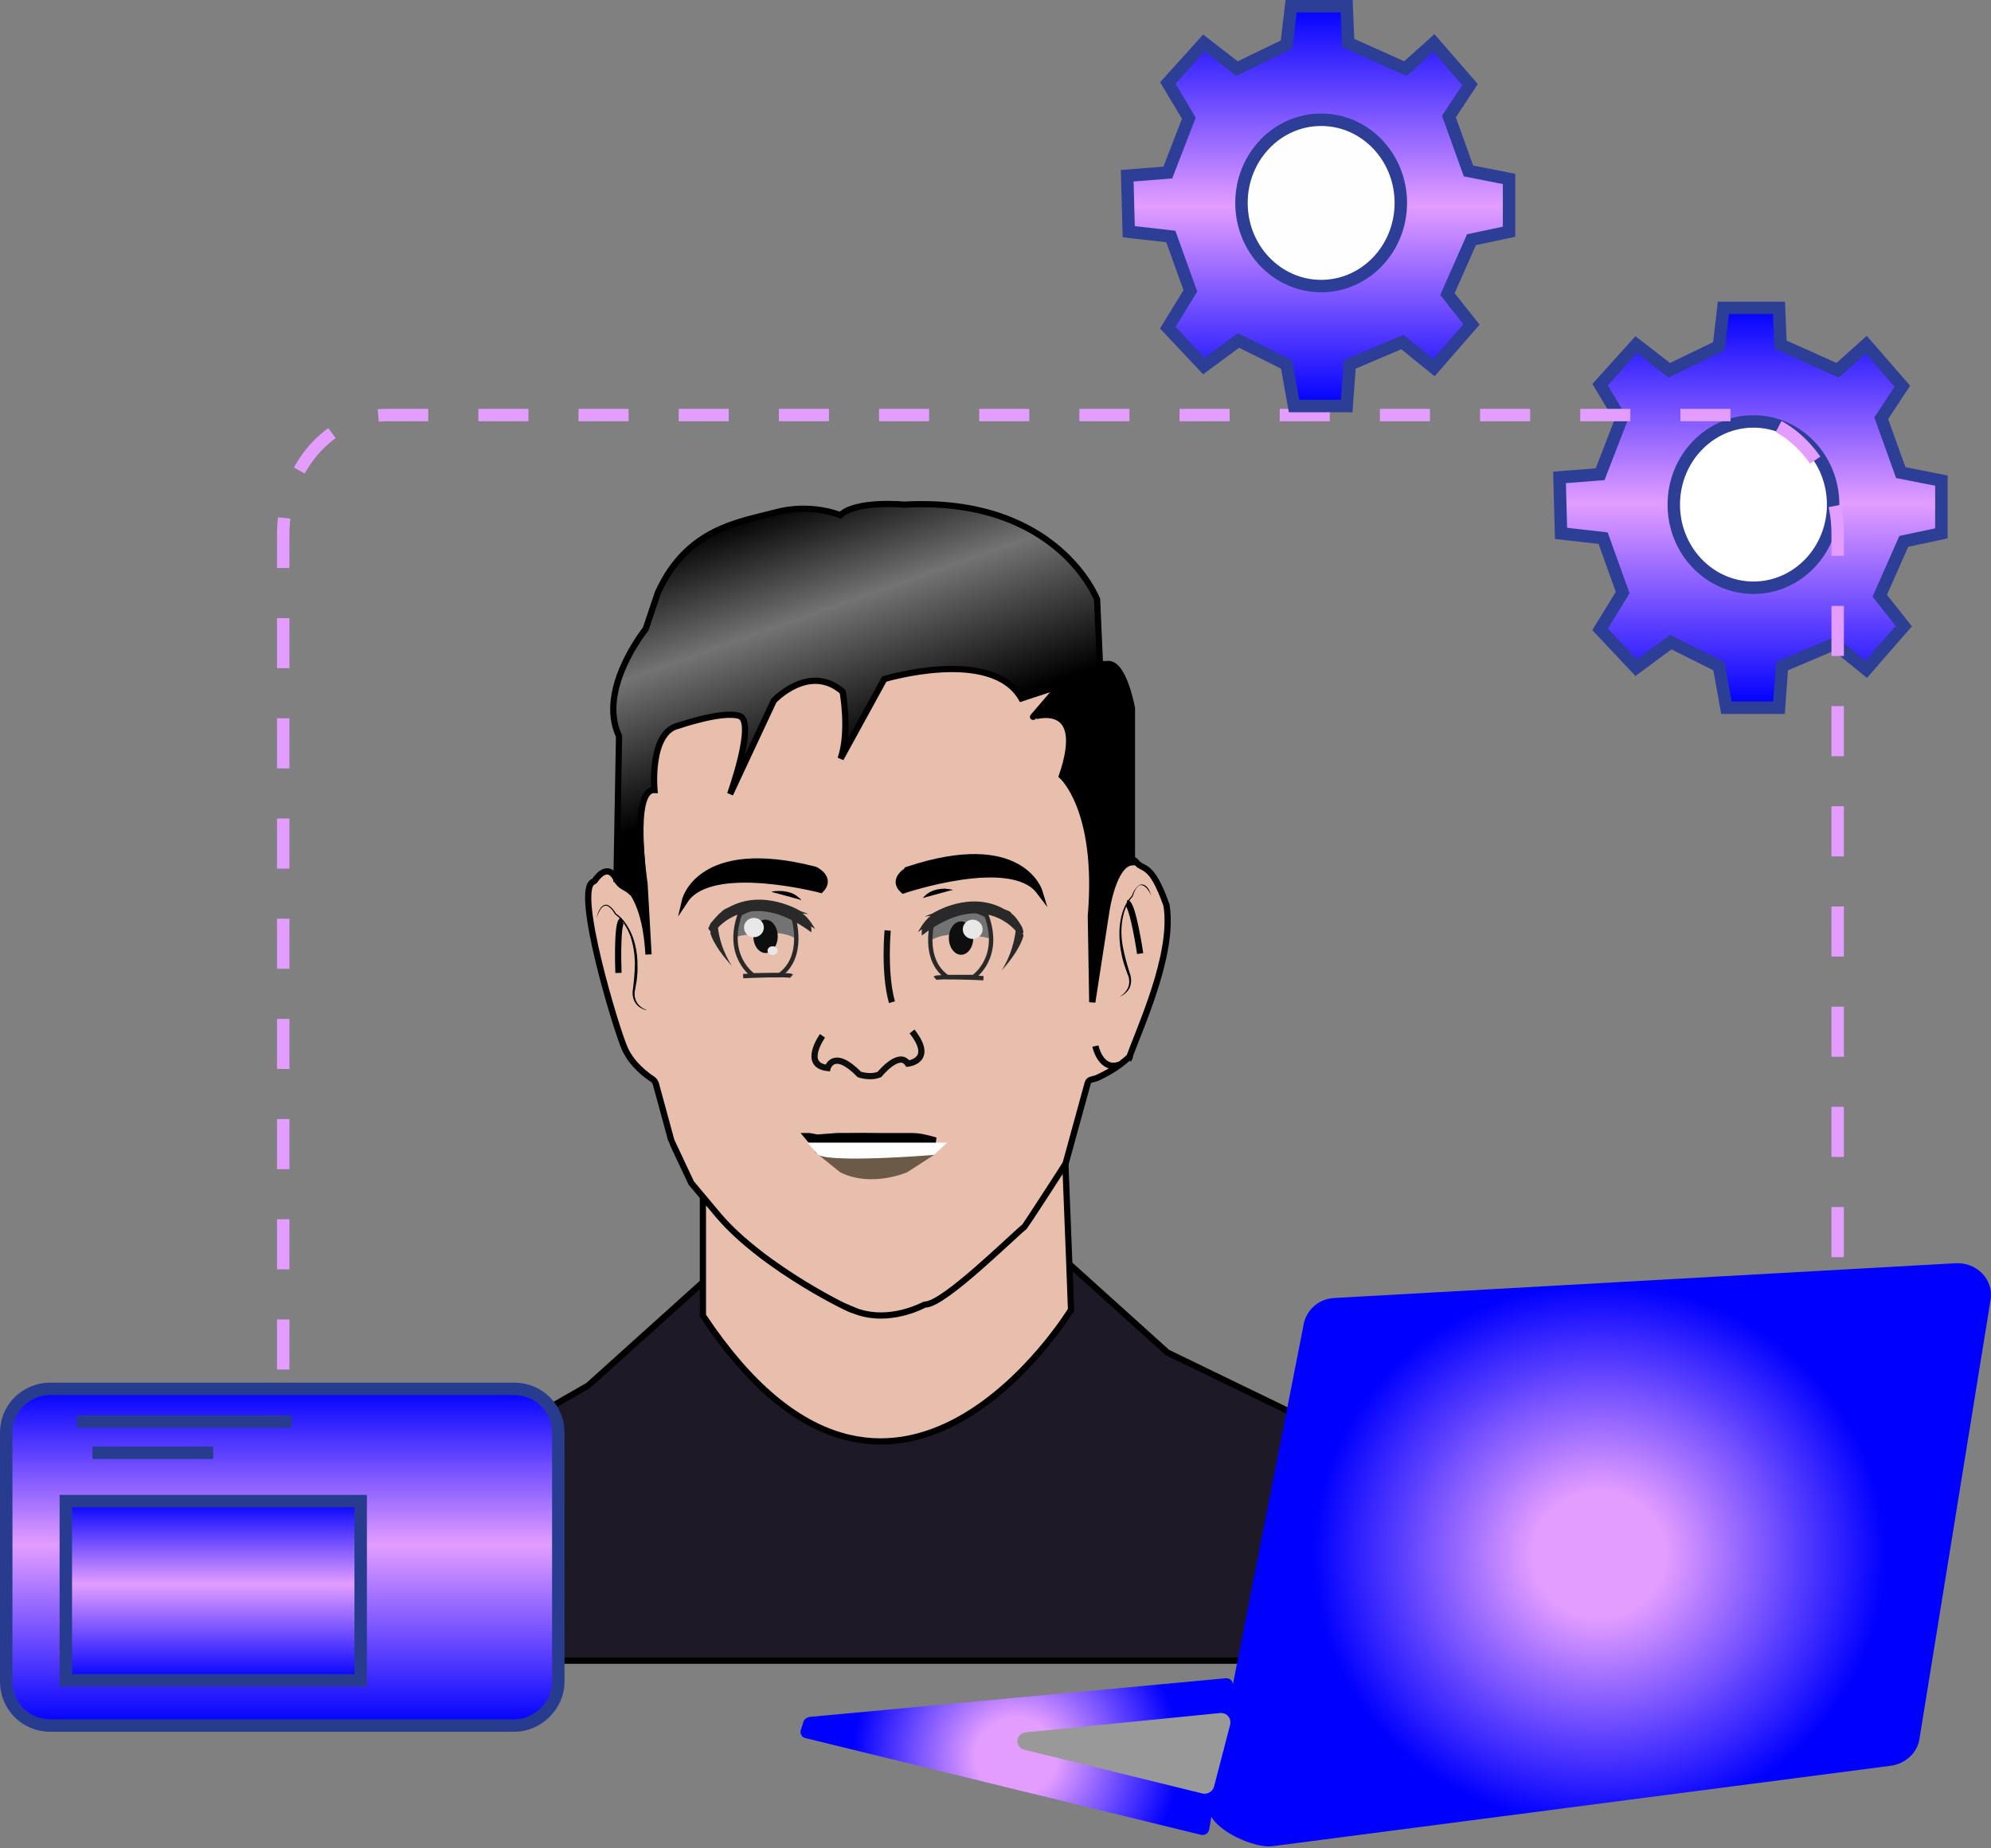 <svg width="320" height="297" viewBox="0 0 320 297" fill="none" xmlns="http://www.w3.org/2000/svg">
<rect x="0" y="0" width="320" height="297" fill="#808080" stroke="none"/>
<path d="M276.265 107.037L277.473 113.719L285.929 113.719L286.413 107.037L294.869 103.44L299.944 107.551L305.984 100.613L302.118 95.731L305.984 86.994L312.025 85.709L312.025 77.229L305.501 75.944L302.36 67.207L305.742 62.068L299.944 55.386L295.353 59.498L286.171 55.386L285.929 49.476L276.989 49.476L276.265 55.644L268.291 59.498L262.975 55.386L257.176 61.811L260.559 67.464L257.176 76.201L250.653 76.715L250.894 85.709L257.66 86.48L260.801 95.217L257.176 101.127L262.975 107.294L268.533 103.183L276.265 107.037Z" fill="url(#paint0_linear_1_66)" stroke="#2C3E95" stroke-width="2" stroke-miterlimit="10"/>
<path d="M281.822 94.446C288.894 94.446 294.628 88.463 294.628 81.084C294.628 73.704 288.894 67.721 281.822 67.721C274.749 67.721 269.016 73.704 269.016 81.084C269.016 88.463 274.749 94.446 281.822 94.446Z" fill="white" stroke="#2C3E95" stroke-width="2" stroke-miterlimit="10"/>
<path d="M62.046 266.145L278.832 266.145C287.881 266.145 295.356 257.513 295.356 247.063L295.356 85.779C295.356 75.33 287.881 66.698 278.832 66.698L62.046 66.698C52.997 66.698 45.522 75.33 45.522 85.779L45.522 247.063C45.522 257.513 52.997 266.145 62.046 266.145Z" stroke="#E39DFF" stroke-width="2" stroke-linejoin="round" stroke-dasharray="8.05 8.05"/>
<path d="M187.624 217.334L171.865 203.132L113.02 206L94.529 222.648L62.647 240.895L55.132 244.422V266.854H240.365L231.575 238.638L187.624 217.334Z" fill="#1E1926" stroke="black" stroke-miterlimit="10"/>
<path d="M171.227 186.954L171.865 203.132L172.138 210.468C172.138 210.468 143.536 257.449 112.975 211.408V192.409L171.227 186.954Z" fill="#E8BEAC" stroke="black" stroke-miterlimit="10"/>
<path d="M174.825 174.022L171.273 186.954C171.182 187.189 164.851 196.924 164.669 197.112C162.528 198.852 151.916 209.386 148.819 209.621C148.682 209.621 148.5 209.668 148.363 209.763C147.225 210.327 142.078 212.631 137.114 210.515C137.478 210.938 122.812 203.931 115.48 195.325L111.107 190.105C111.062 190.011 107.873 183.286 107.873 183.192L105.414 174.163C105.323 173.88 105.141 173.598 104.867 173.41C103.911 172.799 101.543 171.059 100.404 168.472C98.992 165.274 92.297 143.077 95.303 141.714C95.485 141.62 95.622 141.525 95.713 141.337C96.259 140.585 97.808 138.845 99.038 141.243C99.766 142.607 100.541 142.466 101.36 143.265C102.18 144.065 103.501 143.407 103.41 142.231L101.634 116.883C101.588 116.272 101.953 115.754 102.499 115.566L149.548 100.564C149.775 100.47 150.049 100.47 150.276 100.564L173.641 107.901C174.142 108.042 174.461 108.512 174.507 109.029L176.511 137.575C176.602 139.08 178.742 139.174 178.97 137.669C179.152 136.446 180.701 136.164 181.247 137.199L181.612 137.857C181.839 138.234 182.386 138.139 182.614 138.516C183.707 139.974 184.982 138.375 187.487 145.476C188.762 153.47 183.069 165.368 181.338 170.353C182.158 168.707 181.111 171.012 176.419 173.175C175.736 173.504 175.008 173.363 174.825 174.022Z" fill="#E8BEAC" stroke="black" stroke-miterlimit="10"/>
<path d="M170.681 124.69C170.681 124.69 176.784 130.004 175.326 147.216L175.554 161.042L177.831 146.322C177.831 146.322 178.924 138.751 181.93 138.563V113.826C181.93 113.826 180.564 106.067 177.786 106.725L176.784 106.678L176.328 96.332C176.328 96.332 169.997 79.731 145.312 81.095C145.312 81.095 137.615 80.343 135.064 82.788C135.064 82.788 130.327 80.766 124.543 82.365C118.713 83.917 110.424 84.904 105.733 95.25L103.774 101.082C103.774 101.082 95.941 110.769 99.493 118.294L99.083 141.29C99.083 141.29 103.592 142.09 104.23 153.376L103.592 142.043C103.592 142.043 101.315 126.806 105.186 126.947C105.186 126.947 104.321 117.635 109.058 116.601C109.058 116.601 116.163 114.155 118.85 115.049C121.537 115.942 117.347 127.605 117.347 127.605L124.361 112.603C124.361 112.603 130.054 106.49 135.428 111.146C135.428 111.146 136.613 117.494 135.11 121.915L142.124 109.123C142.124 109.123 159.34 103.903 164.168 112.227L170.316 110.205L166.035 115.19C165.944 115.237 174.962 112.133 170.681 124.69Z" fill="url(#paint1_linear_1_66)" stroke="black" stroke-miterlimit="10"/>
<path d="M131.921 142.983C131.921 142.983 114.295 138.328 110.105 144.676C110.105 144.676 112.382 134.989 130.919 139.738C130.919 139.691 133.789 141.055 131.921 142.983Z" fill="black" stroke="black" stroke-miterlimit="10"/>
<path d="M118.212 150.555C118.212 150.555 124.953 148.815 127.959 150.884L127.64 146.934C127.64 146.934 122.175 145.006 119.032 146.275C119.078 146.275 117.848 149.896 118.212 150.555Z" fill="#737373"/>
<path d="M145.175 143.077C145.175 143.077 162.483 137.199 167.037 143.218C167.037 143.218 164.122 133.719 145.949 139.738C145.949 139.785 143.171 141.29 145.175 143.077Z" fill="black" stroke="black" stroke-miterlimit="10"/>
<path d="M121.036 156.715C121.036 156.715 116.481 153.658 118.941 146.839C118.941 146.839 123.587 143.924 127.549 147.545C127.549 147.545 129.462 153.8 125.272 156.715H121.036Z" stroke="#292929" stroke-width="0.7" stroke-miterlimit="10"/>
<path d="M119.442 156.856C119.442 156.856 126.82 156.48 127.23 156.856" stroke="#292929" stroke-width="0.7" stroke-miterlimit="10"/>
<path d="M123.04 153.141C124.122 153.141 124.999 151.941 124.999 150.461C124.999 148.98 124.122 147.78 123.04 147.78C121.958 147.78 121.082 148.98 121.082 150.461C121.082 151.941 121.958 153.141 123.04 153.141Z" fill="#0E0E0E"/>
<path d="M121.173 150.602C122.053 150.602 122.767 149.907 122.767 149.05C122.767 148.193 122.053 147.498 121.173 147.498C120.292 147.498 119.579 148.193 119.579 149.05C119.579 149.907 120.292 150.602 121.173 150.602Z" fill="#E8E8E8"/>
<path d="M124.179 153.47C124.631 153.47 124.998 153.155 124.998 152.765C124.998 152.375 124.631 152.06 124.179 152.06C123.726 152.06 123.359 152.375 123.359 152.765C123.359 153.155 123.726 153.47 124.179 153.47Z" fill="#E8E8E8"/>
<path d="M123.997 143.314C123.997 143.314 127.185 143.079 128.824 144.631Z" fill="black"/>
<path d="M123.997 143.313C124.406 143.171 124.862 143.171 125.272 143.171C125.727 143.171 126.137 143.219 126.547 143.313C126.957 143.407 127.412 143.548 127.777 143.783C128.141 144.018 128.506 144.3 128.779 144.676C128.414 144.441 128.005 144.3 127.64 144.159C127.23 144.018 126.866 143.924 126.456 143.83C125.682 143.595 124.862 143.454 123.997 143.313Z" fill="black"/>
<path d="M117.666 155.258C117.666 155.258 115.844 152.765 115.388 149.097C115.388 149.097 116.618 147.592 118.941 146.84C121.492 145.993 125.317 146.04 130.373 149.802C130.373 149.802 130.464 149.849 130.373 148.862L131.011 149.285C131.011 149.285 130.009 147.451 128.961 146.793L129.963 146.887L128.688 146.416C128.688 146.416 122.721 142.701 117.119 145.805C117.119 145.805 117.119 145.805 116.573 146.051C116.573 146.051 115.935 146.463 116.026 146.463C116.117 146.463 115.798 146.449 114.159 148.439C114.159 148.439 114.022 148.836 113.863 149.097C113.863 149.097 113.772 149.234 114.159 149.632C114.159 149.632 114.295 149.802 114.159 149.943C114.204 149.896 114.432 151.73 117.666 155.258Z" fill="#292929"/>
<path d="M159.294 150.837C159.294 150.837 152.554 149.097 149.548 151.166L149.866 147.216C149.866 147.216 155.332 145.288 158.474 146.558C158.429 146.558 159.659 150.179 159.294 150.837Z" fill="#737373"/>
<path d="M156.47 156.998C156.47 156.998 161.025 153.941 158.565 147.122C158.565 147.122 153.92 144.206 149.957 147.827C149.957 147.827 148.044 154.082 152.235 156.998H156.47Z" stroke="#292929" stroke-width="0.7" stroke-miterlimit="10"/>
<path d="M158.065 157.186C158.065 157.186 150.686 156.809 150.276 157.186" stroke="#292929" stroke-width="0.7" stroke-miterlimit="10"/>
<path d="M154.467 153.423C155.548 153.423 156.425 152.223 156.425 150.743C156.425 149.262 155.548 148.062 154.467 148.062C153.385 148.062 152.508 149.262 152.508 150.743C152.508 152.223 153.385 153.423 154.467 153.423Z" fill="#0E0E0E"/>
<path d="M156.334 150.884C157.214 150.884 157.928 150.189 157.928 149.332C157.928 148.475 157.214 147.78 156.334 147.78C155.453 147.78 154.74 148.475 154.74 149.332C154.74 150.189 155.453 150.884 156.334 150.884Z" fill="#E8E8E8"/>
<path d="M153.146 142.986C153.146 142.986 149.957 142.75 148.318 144.302Z" fill="black"/>
<path d="M153.147 142.983C152.281 143.124 151.461 143.266 150.687 143.454C150.277 143.548 149.913 143.642 149.503 143.783C149.139 143.924 148.729 144.112 148.364 144.3C148.638 143.924 148.956 143.642 149.366 143.407C149.776 143.172 150.186 143.03 150.596 142.936C151.006 142.842 151.461 142.795 151.871 142.795C152.281 142.842 152.737 142.889 153.147 142.983Z" fill="black"/>
<path d="M160.951 155.999C160.951 155.999 162.782 153.401 163.239 149.578C163.239 149.578 162.004 148.009 159.67 147.225C157.108 146.343 153.264 146.392 148.184 150.313C148.184 150.313 148.093 150.362 148.184 149.333L147.544 149.774C147.544 149.774 148.55 147.862 149.603 147.176L148.596 147.274L149.877 146.784C149.877 146.784 155.872 142.911 161.501 146.147C161.501 146.147 161.364 146.07 162.255 146.449C162.255 146.449 162.69 146.833 162.599 146.833C162.507 146.833 163.029 146.847 164.19 148.836C164.19 148.836 164.475 149.333 164.475 149.872C164.475 149.872 164.017 150.422 164.475 150.03C164.475 150.03 164.475 150.03 164.475 150.46C164.429 150.411 164.2 152.372 160.951 155.999Z" fill="#292929"/>
<path d="M132.195 166.45C132.195 166.45 128.824 171.153 133.015 171.623C133.015 171.623 133.926 168.378 138.116 172.658C138.116 172.658 139.846 173.269 141.349 172.658C141.349 172.658 144.492 168.754 145.904 170.918C145.904 170.918 150.322 170.494 146.587 165.745" stroke="#0E0E0E" stroke-miterlimit="10"/>
<path d="M142.67 149.52C142.67 149.52 142.032 156.292 143.353 161.042" stroke="#0E0E0E" stroke-miterlimit="10"/>
<path d="M149.394 182.999C149.718 183.083 150.051 183.175 150.382 183.268C150.064 183.272 149.746 183.276 149.429 183.28L149.427 183.28C148.493 183.292 147.563 183.303 146.633 183.303H141.031H141.02H141.009H140.998H140.987H140.976H140.965H140.954H140.943H140.932H140.921H140.91H140.899H140.888H140.877H140.866H140.856H140.845H140.834H140.823H140.812H140.801H140.79H140.779H140.768H140.757H140.746H140.735H140.724H140.713H140.702H140.691H140.68H140.67H140.659H140.648H140.637H140.626H140.615H140.604H140.593H140.582H140.571H140.56H140.549H140.538H140.527H140.516H140.505H140.494H140.484H140.473H140.462H140.451H140.44H140.429H140.418H140.407H140.396H140.385H140.374H140.363H140.352H140.341H140.33H140.319H140.308H140.298H140.287H140.276H140.265H140.254H140.243H140.232H140.221H140.21H140.199H140.188H140.177H140.166H140.155H140.144H140.133H140.122H140.112H140.101H140.09H140.079H140.068H140.057H140.046H140.035H140.024H140.013H140.002H139.991H139.98H139.969H139.958H139.947H139.936H139.925H139.915H139.904H139.893H139.882H139.871H139.86H139.849H139.838H139.827H139.816H139.805H139.794H139.783H139.772H139.761H139.75H139.739H139.729H139.718H139.707H139.696H139.685H139.674H139.663H139.652H139.641H139.63H139.619H139.608H139.597H139.586H139.575H139.564H139.553H139.543H139.532H139.521H139.51H139.499H139.488H139.477H139.466H139.455H139.444H139.433H139.422H139.411H139.4H139.389H139.378H139.367H139.357H139.346H139.335H139.324H139.313H139.302H139.291H139.28H139.269H139.258H139.247H139.236H139.225H139.214H139.203H139.192H139.181H139.171H139.16H139.149H139.138H139.127H139.116H139.105H139.094H139.083H139.072H139.061H139.05H139.039H139.028H139.017H139.006H138.995H138.985H138.974H138.963H138.952H138.941H138.93H138.919H138.908H138.897H138.886H138.875H138.864H138.853H138.842H138.831H138.82H138.809H138.799H138.788H138.777H138.766H138.755H138.744H138.733H138.722H138.711H138.7H138.689H138.678H138.667H138.656H138.645H138.634H138.623H138.613H138.602H138.591H138.58H138.569H138.558H138.547H138.536H138.525H138.514H138.503H138.492H138.481H138.47H138.459H138.448H138.437H138.426H138.416H138.405H138.394H138.383H138.372H138.361H138.35H138.339H138.328H138.317H138.306H138.295H138.284H138.273H138.262H138.251H138.24H138.23H138.219H138.208H138.197H138.186H138.175H138.164H138.153H138.142H138.131H138.12H138.109H138.098H138.087H138.076H138.065H138.054H138.044H138.033H138.022H138.011H138H137.989H137.978H137.967H137.956H137.945H137.934H137.923H137.912H137.901H137.89H137.879H137.868H137.858H137.847H137.836H137.825H137.814H137.803H137.792H137.781H137.77H137.759H137.748H137.737H137.726H137.715H137.704H137.693H137.682H137.672H137.661H137.65H137.639H137.628H137.617H137.606H137.595H137.584H137.573H137.562H137.551H137.54H137.529H137.518H137.507H137.496H137.486H137.475H137.464H137.453H137.442H137.431H137.42H137.409H137.398H137.387H137.376H137.365H137.354H137.343H137.332H137.321H137.31H137.3H137.289H137.278H137.267H137.256H137.245H137.234H137.223H137.212H137.201H137.19H137.179H137.168H137.157H137.146H137.135H137.124H137.114H137.103H137.092H137.081H137.07H137.059H137.048H137.037H137.026H137.015H137.004H136.993H136.982H136.971H136.96H136.949H136.938H136.928H136.917H136.906H136.895H136.884H136.873H136.862H136.851H136.84H136.829H136.818H136.807H136.796H136.785H136.774H136.763H136.752H136.741H136.731H136.72H136.709H136.698H136.687H136.676H136.665H136.654H136.643H136.632H136.621H136.61H136.599H136.588H136.577H136.566H136.555H136.545H136.534H136.523H136.512H136.501H136.49H136.479H136.468H136.457H136.446H136.435H136.424H136.413H136.402H136.391H136.38H136.369H136.359H136.348H136.337H136.326H136.315H136.304H136.293H136.282H136.271H136.26H136.249H136.238H136.227H136.216H136.205H136.194H136.183H136.173H136.162H136.151H136.14H136.129H136.118H136.107H136.096H136.085H136.074H136.063H136.052H136.041H136.03H136.019H136.008H135.997H135.987H135.976H135.965H135.954H135.943H135.932H135.921H135.91H135.899H135.888H135.877H135.866H135.855H135.844H135.833H135.822H135.811H135.801H135.79H135.779H135.768H135.757H135.746H135.735H135.724H135.713H135.702H135.691H135.68H135.669H135.658H135.647H135.636H135.625H135.615H135.604H135.593H135.582H135.571H135.56H135.549H135.538H135.527H135.516H135.505H135.494H135.483H135.472H135.461H135.45H135.439H135.431L130.317 183.261C130.171 183.066 130.027 182.898 129.896 182.747C129.87 182.716 129.844 182.686 129.819 182.657C129.792 182.626 129.766 182.594 129.74 182.563H130.076L131.283 182.79L131.347 182.802L131.412 182.797L134.519 182.563C135.114 182.563 135.796 182.559 136.51 182.554C138.056 182.543 139.75 182.531 141.018 182.563L141.018 182.563H141.031H146.633C147.501 182.563 148.442 182.753 149.394 182.999Z" fill="black" stroke="black"/>
<path d="M140.848 185.496C140.848 185.496 148.158 183.992 150.253 185.496L145.813 188.365C145.813 188.365 140.074 190.905 135.019 188.365L130.897 185.048C130.897 185.048 138.708 184.415 140.848 185.496Z" fill="#6B5A48"/>
<path d="M152.235 183.615L150.094 185.59C150.094 185.59 134.016 186.907 131.511 185.59L129.781 183.615H152.235Z" fill="white"/>
<path d="M185.073 143.971C184.891 143.595 184.663 143.218 184.435 142.889C184.162 142.56 183.843 142.278 183.479 142.231C183.069 142.184 182.796 142.513 182.568 142.842C182.34 143.171 182.204 143.595 182.067 143.971V144.018C181.111 145.053 180.61 146.463 180.382 147.874C180.154 149.285 180.2 150.743 180.473 152.154C180.746 153.565 181.111 154.928 181.566 156.339C181.839 157.045 181.885 157.891 181.612 158.596C181.338 159.302 180.701 159.819 180.063 160.148V160.101C180.655 159.725 181.156 159.161 181.384 158.502C181.475 158.173 181.521 157.844 181.475 157.468C181.475 157.28 181.429 157.139 181.384 156.951C181.338 156.809 181.247 156.621 181.202 156.48L180.837 155.446C180.701 155.116 180.61 154.74 180.519 154.411C180.291 153.706 180.2 152.953 180.063 152.248C179.881 150.79 179.835 149.285 180.109 147.827C180.382 146.369 180.928 144.958 181.976 143.877L181.93 143.924C182.067 143.548 182.249 143.124 182.523 142.795C182.659 142.607 182.796 142.466 182.978 142.325C183.16 142.184 183.388 142.09 183.616 142.137C184.071 142.184 184.39 142.56 184.618 142.889C184.754 143.218 184.936 143.595 185.073 143.971Z" fill="black"/>
<path d="M183.251 153.235C183.251 153.235 182.067 145.241 181.111 145.1" stroke="black" stroke-miterlimit="10"/>
<path d="M95.85 147.592C95.941 147.169 96.077 146.746 96.259 146.369C96.442 145.993 96.669 145.617 97.125 145.429C97.353 145.335 97.58 145.382 97.762 145.476C97.945 145.57 98.127 145.711 98.263 145.852C98.582 146.134 98.81 146.51 99.038 146.84L98.992 146.793C100.222 147.639 100.996 148.909 101.588 150.273C102.135 151.636 102.408 153.141 102.454 154.599C102.454 155.352 102.499 156.057 102.408 156.809C102.362 157.186 102.362 157.562 102.271 157.891L102.089 158.973C102.044 159.161 101.998 159.349 101.998 159.49C101.998 159.678 101.998 159.819 101.998 160.007C102.044 160.337 102.135 160.666 102.317 160.995C102.636 161.606 103.228 162.03 103.911 162.312V162.359C103.228 162.171 102.545 161.794 102.135 161.183C101.725 160.572 101.588 159.725 101.725 158.973C101.907 157.515 102.044 156.104 102.044 154.646C101.998 153.188 101.77 151.778 101.315 150.414C100.814 149.097 100.04 147.827 98.947 146.981H98.901C98.673 146.604 98.445 146.275 98.172 145.993C97.899 145.711 97.535 145.429 97.17 145.57C96.806 145.664 96.533 146.04 96.35 146.416C96.123 146.793 95.986 147.216 95.85 147.592Z" fill="black"/>
<path d="M99.402 156.339C99.402 156.339 99.083 148.25 99.994 147.921" stroke="black" stroke-miterlimit="10"/>
<path d="M176.055 168.096C176.055 168.096 176.92 172.234 179.972 171.059" stroke="black" stroke-miterlimit="10"/>
<path d="M194.67 288.405L209.471 213.128C209.797 210.647 211.865 208.682 214.477 208.578L314.271 202.995C317.754 202.788 320.475 205.683 319.93 208.889L308.504 279.409C308.177 281.684 306.218 283.442 303.824 283.752L204.465 296.678C200.982 297.091 191.732 292.748 194.67 288.405Z" fill="url(#paint2_angular_1_66)"/>
<path d="M130.136 275.894L196.956 269.689C197.718 269.586 198.262 270.206 198.153 270.93L194.344 293.989C194.235 294.609 193.582 295.023 192.929 294.816L129.483 279.306C128.83 279.202 128.504 278.479 128.721 277.962L129.157 276.617C129.265 276.204 129.701 275.997 130.136 275.894Z" fill="url(#paint3_angular_1_66)"/>
<path d="M196.085 275.273L164.852 278.375C163.219 278.582 163.002 280.754 164.634 281.167L193.256 288.199C194.017 288.405 194.888 287.888 195.106 287.165L197.718 277.134C197.935 275.997 197.065 275.17 196.085 275.273Z" fill="#999999"/>
<path d="M206.782 58.561L207.99 65.242L216.447 65.242L216.93 58.561L225.387 54.964L230.461 59.075L236.501 52.137L232.636 47.255L236.501 38.517L242.542 37.233L242.542 28.753L236.018 27.468L232.877 18.731L236.26 13.591L230.461 6.91L225.87 11.022L216.688 6.91L216.447 1L207.507 1L206.782 7.167L198.808 11.022L193.493 6.91L187.694 13.335L191.076 18.988L187.694 27.725L181.17 28.239L181.412 37.233L188.177 38.004L191.318 46.741L187.694 52.651L193.493 58.818L199.05 54.707L206.782 58.561Z" fill="url(#paint4_linear_1_66)" stroke="#2C3E95" stroke-width="2" stroke-miterlimit="10"/>
<path d="M212.339 45.97C219.412 45.97 225.145 39.987 225.145 32.607C225.145 25.227 219.412 19.245 212.339 19.245C205.267 19.245 199.533 25.227 199.533 32.607C199.533 39.987 205.267 45.97 212.339 45.97Z" fill="#FEFEFE" stroke="#2C3E95" stroke-width="2" stroke-miterlimit="10"/>
<path d="M82.673 277.282L8.058 277.282C4.025 277.282 1 274.026 1 270.269L1 230.196C1 226.188 4.277 223.183 8.058 223.183L82.673 223.183C86.706 223.183 89.731 226.439 89.731 230.196L89.731 270.269C89.731 274.026 86.454 277.282 82.673 277.282Z" fill="url(#paint5_linear_1_66)" stroke="#283C8F" stroke-width="2" stroke-miterlimit="10"/>
<path d="M57.969 241.216L10.579 241.216L10.579 270.019L57.969 270.019L57.969 241.216Z" fill="url(#paint6_linear_1_66)" stroke="#283C8F" stroke-width="2" stroke-miterlimit="10"/>
<path d="M12.343 228.442L46.878 228.442" stroke="#283C8F" stroke-width="2" stroke-miterlimit="10"/>
<path d="M14.864 233.452L34.274 233.452" stroke="#283C8F" stroke-width="2" stroke-miterlimit="10"/>
<defs>
<linearGradient id="paint0_linear_1_66" x1="281.339" y1="49.476" x2="281.339" y2="113.719" gradientUnits="userSpaceOnUse">
<stop stop-color="#0000FF"/>
<stop offset="0.49" stop-color="#E39DFF"/>
<stop offset="0.995" stop-color="#0000FF"/>
</linearGradient>
<linearGradient id="paint1_linear_1_66" x1="108.83" y1="66.864" x2="141.829" y2="160.485" gradientUnits="userSpaceOnUse">
<stop offset="0.188"/>
<stop offset="0.375" stop-color="#737373"/>
<stop offset="0.609"/>
</linearGradient>
<radialGradient id="paint2_angular_1_66" cx="0" cy="0" r="1" gradientUnits="userSpaceOnUse" gradientTransform="translate(257.036 249.824) scale(56.539 53.721)">
<stop offset="0.188" stop-color="#E39DFF"/>
<stop offset="0.812" stop-color="#0000FF"/>
</radialGradient>
<radialGradient id="paint3_angular_1_66" cx="0" cy="0" r="1" gradientUnits="userSpaceOnUse" gradientTransform="translate(163.379 282.287) scale(26.314 25.002)">
<stop offset="0.25" stop-color="#E39DFF"/>
<stop offset="1" stop-color="#0000FF"/>
</radialGradient>
<linearGradient id="paint4_linear_1_66" x1="211.856" y1="1" x2="211.856" y2="65.242" gradientUnits="userSpaceOnUse">
<stop stop-color="#0000FF"/>
<stop offset="0.5" stop-color="#E39DFF"/>
<stop offset="1" stop-color="#0000FF"/>
</linearGradient>
<linearGradient id="paint5_linear_1_66" x1="45.365" y1="223.183" x2="45.365" y2="277.282" gradientUnits="userSpaceOnUse">
<stop stop-color="#0000FF"/>
<stop offset="0.464" stop-color="#E39DFF"/>
<stop offset="1" stop-color="#0000FF"/>
</linearGradient>
<linearGradient id="paint6_linear_1_66" x1="34.274" y1="241.216" x2="34.274" y2="270.019" gradientUnits="userSpaceOnUse">
<stop stop-color="#0000FF"/>
<stop offset="0.464" stop-color="#E39DFF"/>
<stop offset="1" stop-color="#0000FF"/>
</linearGradient>
</defs>
</svg>
